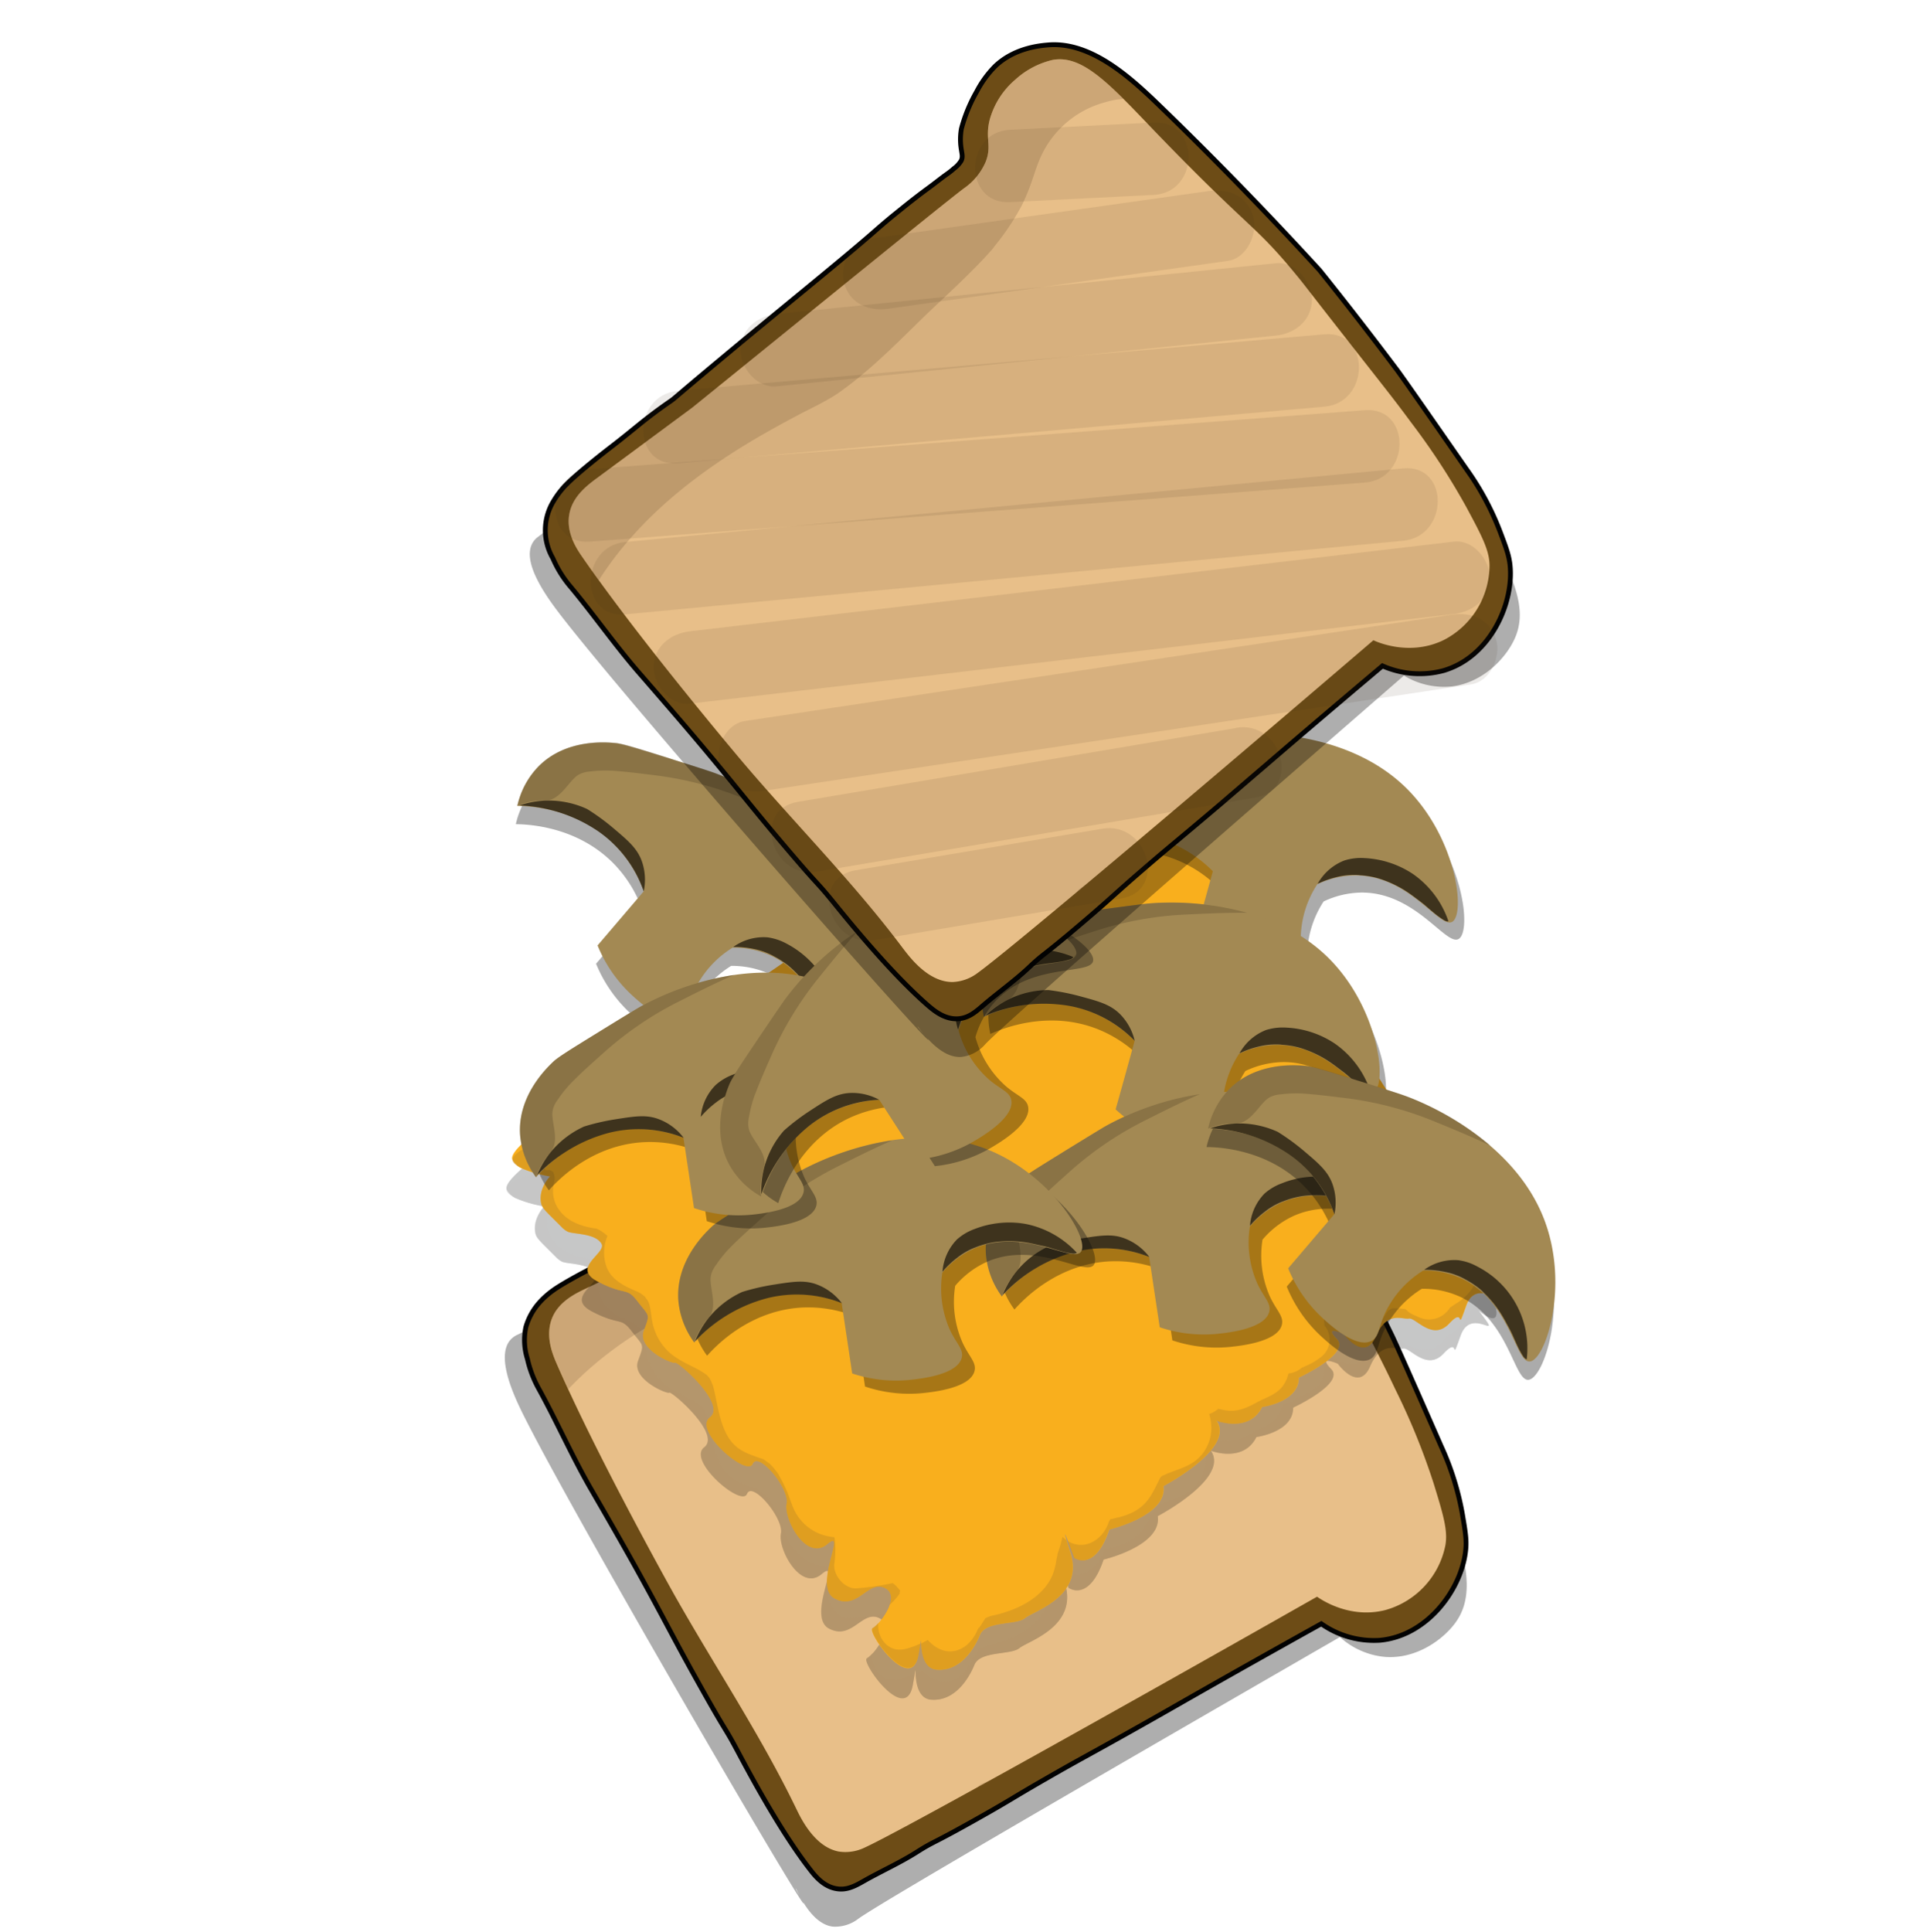 <svg id="Layer_1" data-name="Layer 1" xmlns="http://www.w3.org/2000/svg" width="400.04" height="400.43" viewBox="0 0 400.04 400.43"><defs><style>.cls-1{fill:#020202;opacity:0.32;}.cls-2{fill:#6d4c16;stroke:#020202;stroke-miterlimit:10;}.cls-3{fill:#e8bf89;}.cls-4{fill:#967753;}.cls-11,.cls-4{opacity:0.34;}.cls-5{opacity:0.23;}.cls-6,.cls-7{fill:#060707;}.cls-10,.cls-7{opacity:0.51;}.cls-8{fill:#f9af1d;}.cls-9{fill:none;}.cls-10{fill:#c68d25;}.cls-11{fill:#090a0a;}.cls-12{fill:#a38953;}.cls-13{fill:#3e331d;}.cls-14{fill:#635131;opacity:0.38;}.cls-15{opacity:0.1;}.cls-16{fill:#3d2b15;}</style></defs><path class="cls-1" d="M107.22,276.61c5.76-2.74,45.59-24.8,102.46-56.53a14.9,14.9,0,0,1,.64-10.24c3-6.42,10.67-8.77,15.89-8.48,7.85.44,13.11,7,17.78,13.07,19.31,25.12,28.16,40.65,28.16,40.65,11.22,19.72,17.62,31.89,24.14,47.39,8,19.07,9.72,27.69,5.46,33.69-2.44,3.43-8,7.66-14.6,7.2a16.06,16.06,0,0,1-9.42-4.12c-56.15,32.38-95.6,55.32-99.8,58.36a7.81,7.81,0,0,1-5.37,1.64c-4.76-.63-7.48-8-7.61-7.91s1.74,3,1.63,3.12c-.6.44-47.9-80.74-58.13-101.32-2-4-5.72-12.05-2.63-15.5A4.24,4.24,0,0,1,107.22,276.61Z"/><path class="cls-2" d="M109.31,281.57A13,13,0,0,1,109,275a13.15,13.15,0,0,1,2.74-5,17.34,17.34,0,0,1,2.91-2.61l.25-.18c3.08-2.12,10.28-5.71,10.28-5.71,6.24-3.1,7.92-4.36,14.31-7.17h0c1.22-.53-.25.09,17.78-9.73,14.58-7.94,24.34-13.14,30.65-16.8.67-.39,2.12-1.24,4.15-2.33,1.44-.79,4.55-2.47,8.23-4.18,1.53-.71,3-1.51,4.55-2.2a15.39,15.39,0,0,0,1.53-.79,6.09,6.09,0,0,0,1.79-1.31c.61-.79.38-1.54.52-3.07a12.57,12.57,0,0,1,.79-3.42,32,32,0,0,1,4.61-7,22,22,0,0,1,4.74-4.4c4.67-3,9.91-2.41,11.64-2.23,9.06,1,15.77,10.36,20.49,17.13,7.56,10.83,16.35,24,25.8,39.47,4.77,9.13,8.68,17,11.67,23.11.82,1.67,4,8.82,10.29,23.13a57.6,57.6,0,0,1,4.41,14.13c.57,3.39.86,5.08.7,7.07-.66,8.13-7.82,18.1-17.83,19a19,19,0,0,1-12.13-3.42c-12.36,6.87-21.73,12.18-28.12,15.82-3.41,1.95-5.7,3.26-9.84,5.59-10.76,6.06-11.92,6.55-19,10.63-7.33,4.2-7,4.22-13.91,8.11-10.38,5.86-9,4.65-13,7.18-3.46,2.19-7.21,3.87-10.78,5.88-1.76,1-3.47,2-5.6,1.72-2.78-.34-4.62-2.61-5.51-3.75-6.61-8.43-13.42-21.44-15.39-25.11-2.68-5-1.88-3-7.38-12.82-4.66-8.29-6.4-11.79-10.38-19.12-3.32-6.11-6.32-11.45-12.46-22.05-3.93-6.8-7.08-14-10.89-20.9A23.36,23.36,0,0,1,109.31,281.57Z"/><path class="cls-3" d="M114.38,273.28c1.37-3.57,4.92-5.25,7.36-6.4,6.9-3.26,13.93-6.63,21.85-10.38,33.71-17.91,58.16-31,63.95-33.83a12.8,12.8,0,0,0,5.52-4.54c2-3.08.75-4.76,2.54-8.5a16.76,16.76,0,0,1,6.74-7,17.35,17.35,0,0,1,8.37-2.54c6.41,0,10.75,7.38,18.15,18.8,15.82,24.39,16.33,22.27,23.24,35.18,1.42,2.64.63,1.3,10.6,20.78,3.07,6,4.48,8.74,6.54,13.1a141.63,141.63,0,0,1,7.91,19.42c2,6.5,3,9.81,2.43,12.91a17.44,17.44,0,0,1-12.37,13.35c-7.37,1.91-13.31-2.11-14.22-2.75-50.46,28.61-87.54,49.17-93.79,52a9.13,9.13,0,0,1-5.33.81c-5-.92-7.87-6.89-8.78-8.78-7.44-15.4-17-29.67-25.41-44.59,0,0-16-28.55-24.49-48.18C114.54,280.57,113,276.87,114.38,273.28Z"/><path class="cls-4" d="M118.35,287.29c9-9.26,20.24-15.51,32.18-20.22,4.86-1.91,9.82-3.53,14.82-5,2.51-.75,5.05-1.38,7.49-2.31.08,0,1.58-.67.58-.21s.11,0,.34-.15l1.65-.75c1.25-.6,2.5-1.24,3.72-1.9,4.81-2.62,9.36-5.66,13.93-8.66,4.42-2.9,9-5.62,13.33-8.6,1.08-.73,2.15-1.48,3.19-2.25l.77-.58c.88-.64.12,0-.17.15a12.57,12.57,0,0,0,1.39-1.14,52.32,52.32,0,0,0,5.18-4.92q.74-.81,1.44-1.65l.63-.76.31-.42c.19-.28.39-.55.59-.83.39-.57.78-1.15,1.15-1.74,1.18-1.86,2.16-3.85,3.4-5.68a20.48,20.48,0,0,1,15.4-8.9,17.11,17.11,0,0,1,3.92,0c-4.54-6.69-8.15-10.7-12.88-10.74a17.35,17.35,0,0,0-8.37,2.54,16.76,16.76,0,0,0-6.74,7c-1.79,3.74-.58,5.42-2.54,8.5a12.8,12.8,0,0,1-5.52,4.54c-5.79,2.87-30.24,15.92-63.95,33.83-7.92,3.75-15,7.12-21.85,10.38-2.44,1.15-6,2.83-7.36,6.4s.16,7.29.81,8.79c.82,1.88,1.7,3.84,2.63,5.85A8,8,0,0,1,118.35,287.29Z"/><path class="cls-4" d="M203.23,369.78l-.8.64,3-1.64Z"/><g class="cls-5"><path class="cls-6" d="M105.06,246.57a4.35,4.35,0,0,0,1.71,1.68,24.62,24.62,0,0,0,6.07,1.76s-2.46,2.46-1.85,5.51c.22,1.15,1.12,1.8,4.35,5.07a4.94,4.94,0,0,0,.54.47,5.22,5.22,0,0,0,.57.36c1,.56,5.31.31,6.83,2.2a1.46,1.46,0,0,1,.31.51c.56,2.05-6.29,4.83-.84,7.66,5.91,3.08,5.82.95,8.26,4.15s2.61,2.39,1.26,6.12,6,6.89,6.47,6.53,10.84,8.59,7.25,11.34,7.73,12.43,8.84,9.65,7.71,5.07,7.06,8.23,4.06,12.06,8.42,8.39-3.17,8.84,1.57,11.3,6.83-3.89,10.36-2.2-1.21,7.69-2.55,8.37,8,13.82,9.5,5.55-1.11,2.58,3.76,3,7.8-4.27,9-7.21,7.57-2,9.33-3.47,12.32-4.46,9.42-13.56.81,1.06.81,1.06,4.22,3.08,7.25-5.86c0,0,12.1-2.84,11.22-9,0,0,15-7.86,11-13.56,0,0,6.75,2.62,9.45-2.83,0,0,7.66-1,7.61-6.09,0,0,10.81-5,7.88-8s1.39-1.11,1.39-1.11,4.33,6,6.67.59,5.47-3.49,6.91-3.73,4.87,4.78,8.38,1,1.22,2.64,3.51-3.73,9.39,2.27,3.61-5.28-1.32-1.1-1.32-1.1,8.1,7.84,3.91-2.6c-2.31-5.76-.62-6.93-.88-8.85-.61-4.4-7-8.57-7.72-9-14.32-8.45-45-85.32-78.08-87.23-8.72-.51-9.07,4.69-37.56,26.19C147.28,217.07,102.77,242.17,105.06,246.57Z"/><line class="cls-6" x1="250.66" y1="240.05" x2="250.66" y2="240.05"/><path class="cls-7" d="M184.13,337.94c-.14.12.65-.77.76-.91q.33-.45.63-.93h0c-.36.54-.24,0-.1-.19a2.92,2.92,0,0,0-.21-.32l-.63-.73c-.19-.14-.58-.46-.72-.58a51.68,51.68,0,0,1-7.64,1.09c-2.47.05-4.86-2.9-4.43-5.3a18.83,18.83,0,0,0,0-5.3,12.5,12.5,0,0,1-2.79-.6,10,10,0,0,1-5.82-5.66c-.53-1.31-.94-2.66-1.54-3.94-.28-.61-.58-1.2-.89-1.79-.1-.2-.75-1.35-.46-.9a16.84,16.84,0,0,0-1.82-2.25c0,.05-.43-.33-.41-.31l-.63-.46-.44-.29-.24-.07c-2.3-.8-4.57-1.45-6.21-3.41s-2.35-4.62-2.9-7.06c-.23-1.07-.43-2.15-.67-3.22-.1-.43-.2-.87-.32-1.3,0,0-.28-.72-.33-.85s-.24-.52-.38-.77l-.06-.09-.43-.53a9.64,9.64,0,0,0-1-.71l-.76-.47-.39-.2-.58-.29-1.16-.59a23,23,0,0,1-3.11-1.82,11.31,11.31,0,0,1-4.21-6.19c-.55-2-.4-4-1.2-5.36a4.08,4.08,0,0,1-.54-.72,9.73,9.73,0,0,0-1.35-1c.7.47,0,0-.35-.14l-1.08-.46c-2.09-.95-4.11-2.17-5.08-4.37a8.8,8.8,0,0,1,.1-6.63l0,0,0,0h0l-.08-.08a10.47,10.47,0,0,0-1.31-1l-.51-.28-.4-.13c.74,0-.28-.07-.59-.13a14.58,14.58,0,0,1-4.15-1.27c-2.62-1.4-4.42-3.77-4.23-6.87,0-.71.27-1.4.33-2.11,0-.1,0-.2,0-.31s0-.08-.06-.22,0-.23-.07-.35a1.51,1.51,0,0,1-.08-.21.82.82,0,0,1-.05-.14,4.7,4.7,0,0,0-.35-.43c.39.45.15.22-.12,0-.07,0-.25-.1-.44-.17-.49.11-.78.09-.88-.06q-.51-.78,6.4-6.38a42,42,0,0,1-4.33.83c-1.46.2-2.17.22-3.79.53-2.2.41-3,.78-3.75,1.35-.55.44-1.29,1-1.28,1.66s1,2,7.78,3.44c0,0-2.46,2.46-1.85,5.51.22,1.15,1.12,1.8,4.35,5.07a4.94,4.94,0,0,0,.54.47,5.22,5.22,0,0,0,.57.36c1,.56,5.31.31,6.83,2.2a1.46,1.46,0,0,1,.31.51c.56,2.05-6.29,4.83-.84,7.66,5.91,3.08,5.82.95,8.26,4.15s2.61,2.39,1.26,6.12,6,6.89,6.47,6.53,10.84,8.59,7.25,11.34,7.73,12.43,8.84,9.65,7.71,5.07,7.06,8.23,4.06,12.06,8.42,8.39-3.17,8.84,1.57,11.3,6.83-3.89,10.36-2.2c1.4.67,1.49,2,1,3.47C183.55,338.5,183.84,338.22,184.13,337.94Z"/><path class="cls-7" d="M189.63,346.8a16.07,16.07,0,0,1-3.21,1.14c-3.52.83-5.82-2.38-5.55-5.38a5.22,5.22,0,0,1-1.15,1c-1.34.69,8,13.81,9.5,5.55C189.42,348,189.55,347.29,189.63,346.8Z"/><path class="cls-7" d="M220.66,328c-.37-1.17-.63-2-.81-2.62l-.25-.18a6.3,6.3,0,0,1-.55-.48,25.29,25.29,0,0,1-.87,3.09s-.09.28-.16.48-.17.9-.19,1a14.72,14.72,0,0,1-.79,3.22c-2,4.84-7.26,7.29-12,8.42a7.27,7.27,0,0,0-1.88.6l-.06,0c-.23.37-.48.74-.71,1.11a13.1,13.1,0,0,1-.92,1.29c.4-.48.32-.63,0,0a8.82,8.82,0,0,1-2.25,3.2c-2.95,2.34-6,1.26-8.08-1.05l-.22.12c-.36.21-.72.41-1.08.58.06,1.55.4,5.17,3.17,5.41,4.87.42,7.8-4.27,9-7.21s7.57-2,9.33-3.47S223.56,337.08,220.66,328Z"/><path class="cls-7" d="M306.44,271.59c2.11,1.69,5.51,3.7,2.48-3.85-.19-.48-.36-.93-.5-1.35-.87,1.5-2,2.82-3,4.27-.33.59-.4.7-.2.33l-.62,1.15a11.68,11.68,0,0,1-.82,1.36,10.77,10.77,0,0,1-2.84,2.67l-1,.64-.56.37a5.05,5.05,0,0,1-6,2.18,7.56,7.56,0,0,1-1.13-.49,4.77,4.77,0,0,1-2.05-1.36l-.39-.06-.49-.05-1.23-.07h-.73a4.5,4.5,0,0,1-.64.38l-.13.06-.14.19c-.35.52-.68,1.05-1.07,1.54a7.47,7.47,0,0,1-4.56,3,6.66,6.66,0,0,1-5.08-1.59l-.76-.6-.39-.21-.89-.4-.43-.17a5.12,5.12,0,0,1,0,.56c.05.27.08.55.11.83a4.56,4.56,0,0,1-.78,6.55,13.56,13.56,0,0,1-2.66,1.61l-1.14.53c-.11,0-.15.06-.16.05l-.22.18a5,5,0,0,1-2.53,1,6.81,6.81,0,0,1-1.11,2.52c-1.4,1.94-3.62,2.45-5.59,3.55a9.83,9.83,0,0,1-6.24,1.58s-.88-.15-1.61-.32a5.69,5.69,0,0,1-1.87,1.07,11.12,11.12,0,0,1,.34,1.6,8.63,8.63,0,0,1-2.54,7.52c-1.88,1.81-4.38,2.34-6.7,3.33l-.88.39c-.32.19-.34.36-.72,1,.43-.75-.19.43-.26.59-.31.64-.64,1.26-1,1.89-1.61,3-4,4.38-7.26,5.15-.19,0-2,.56-1,.19a4.3,4.3,0,0,1-.53.14l.12,0-.12.11a3.62,3.62,0,0,1-.22.33l-.24.66c-1.38,3.39-5,5.43-8.31,3.43.56,1.44,1.3,3.48,1.3,3.48s4.22,3.08,7.25-5.86c0,0,12.1-2.84,11.22-9,0,0,15-7.86,11-13.56,0,0,6.75,2.62,9.45-2.83,0,0,7.66-1,7.61-6.09,0,0,10.81-5,7.88-8s1.39-1.11,1.39-1.11,4.33,6,6.67.59,5.47-3.49,6.91-3.73,4.87,4.78,8.38,1,1.22,2.64,3.51-3.73S312,278.88,306.44,271.59Z"/></g><path class="cls-8" d="M106.23,240.35a4.35,4.35,0,0,0,1.71,1.68,25.07,25.07,0,0,0,6.07,1.76s-2.46,2.46-1.85,5.51c.22,1.15,1.12,1.8,4.35,5.07a4.94,4.94,0,0,0,.54.47,5.22,5.22,0,0,0,.57.36c1,.56,5.31.31,6.83,2.2a1.37,1.37,0,0,1,.31.51c.56,2-6.29,4.83-.84,7.66,5.91,3.08,5.81.95,8.26,4.14s2.61,2.4,1.26,6.13,6,6.89,6.47,6.53,10.84,8.59,7.25,11.34,7.73,12.43,8.84,9.65,7.71,5.07,7.06,8.23,4.06,12.06,8.42,8.39-3.17,8.84,1.57,11.3,6.83-3.89,10.36-2.2-1.21,7.69-2.55,8.37,8,13.81,9.5,5.55-1.11,2.58,3.76,3,7.8-4.27,9-7.21,7.57-2,9.33-3.47,12.32-4.46,9.42-13.56.81,1.06.81,1.06,4.22,3.08,7.25-5.86c0,0,12.1-2.84,11.22-9,0,0,15-7.86,11-13.56,0,0,6.75,2.62,9.45-2.83,0,0,7.66-1,7.61-6.09,0,0,10.81-5,7.88-8s1.39-1.11,1.39-1.11,4.33,6,6.67.59,5.47-3.49,6.91-3.73,4.87,4.78,8.38,1,1.22,2.64,3.51-3.73,9.39,2.27,3.61-5.28-1.32-1.1-1.32-1.1,8.1,7.84,3.91-2.6c-2.31-5.76-.62-6.93-.89-8.85-.6-4.4-7-8.57-7.71-9-14.32-8.45-45-85.32-78.08-87.23-8.72-.51-9.07,4.69-37.56,26.19C148.45,210.85,103.94,236,106.23,240.35Z"/><line class="cls-9" x1="251.83" y1="233.83" x2="251.83" y2="233.83"/><path class="cls-10" d="M185.3,331.72c-.14.12.65-.77.75-.91.23-.3.44-.61.64-.93h0c-.36.54-.24,0-.1-.2-.06-.09-.13-.21-.21-.31l-.64-.73-.71-.58a51.68,51.68,0,0,1-7.64,1.09c-2.47.05-4.86-2.9-4.43-5.3a18.83,18.83,0,0,0,0-5.3,12.5,12.5,0,0,1-2.79-.6,10,10,0,0,1-5.82-5.66c-.53-1.31-.94-2.66-1.54-3.94-.28-.61-.58-1.2-.89-1.79-.1-.2-.75-1.35-.46-.9a16.84,16.84,0,0,0-1.82-2.25s-.43-.33-.41-.31c-.22-.15-.42-.31-.63-.46l-.44-.29-.24-.07c-2.3-.8-4.57-1.45-6.21-3.41s-2.35-4.62-2.9-7.06c-.23-1.07-.43-2.15-.67-3.22-.1-.44-.2-.87-.32-1.3,0,0-.28-.72-.33-.85s-.24-.52-.38-.77l-.06-.09c-.14-.18-.28-.36-.43-.53a9.64,9.64,0,0,0-1-.71l-.76-.47-.39-.2-.58-.3-1.16-.58a22.39,22.39,0,0,1-3.11-1.82,11.31,11.31,0,0,1-4.21-6.19c-.55-2-.4-4-1.21-5.36a4.33,4.33,0,0,1-.53-.73,10.58,10.58,0,0,0-1.35-.95c.7.47,0,0-.35-.14s-.72-.3-1.08-.47c-2.1-.94-4.11-2.16-5.08-4.36a8.82,8.82,0,0,1,.1-6.64l0,0,0,0h0l-.08-.08a9.88,9.88,0,0,0-1.32-1l-.5-.29c-.12,0-.39-.13-.4-.12.74,0-.28-.07-.59-.13a14.58,14.58,0,0,1-4.15-1.27c-2.63-1.4-4.42-3.77-4.23-6.87,0-.71.27-1.4.33-2.11,0-.1,0-.2,0-.31a1.19,1.19,0,0,1-.06-.22c0-.11,0-.23-.07-.35a1.51,1.51,0,0,1-.08-.21,1.3,1.3,0,0,1,0-.14c-.1-.15-.24-.29-.35-.43.39.45.15.22-.12,0-.07,0-.25-.1-.44-.17-.49.11-.78.09-.88-.06q-.51-.78,6.4-6.38a42,42,0,0,1-4.33.83c-1.46.2-2.17.22-3.79.53-2.2.41-3,.78-3.75,1.35-.55.44-1.29,1-1.28,1.66s1,2,7.78,3.44c0,0-2.46,2.46-1.85,5.51.22,1.15,1.12,1.8,4.35,5.07a4.94,4.94,0,0,0,.54.47,5.22,5.22,0,0,0,.57.36c1,.56,5.31.31,6.83,2.2a1.37,1.37,0,0,1,.31.51c.56,2-6.29,4.83-.84,7.66,5.91,3.08,5.81.95,8.26,4.14s2.61,2.4,1.26,6.13,6,6.89,6.47,6.53,10.84,8.59,7.25,11.34,7.73,12.43,8.84,9.65,7.71,5.07,7.06,8.23,4.06,12.06,8.42,8.39-3.17,8.84,1.57,11.3,6.83-3.89,10.36-2.2c1.4.67,1.49,2,1,3.47C184.72,332.28,185,332,185.3,331.72Z"/><path class="cls-10" d="M190.8,340.58a16.07,16.07,0,0,1-3.21,1.14c-3.52.83-5.82-2.38-5.55-5.38a5.22,5.22,0,0,1-1.15,1c-1.35.69,8,13.81,9.5,5.55C190.59,341.82,190.72,341.07,190.8,340.58Z"/><path class="cls-10" d="M221.83,321.76c-.37-1.17-.63-2-.81-2.62l-.25-.18a5.11,5.11,0,0,1-.55-.48,25.29,25.29,0,0,1-.87,3.09l-.16.48c0,.25-.17.9-.19,1a14.72,14.72,0,0,1-.79,3.22c-2,4.84-7.26,7.29-12,8.42a7.14,7.14,0,0,0-1.88.6l-.06,0c-.23.38-.48.75-.71,1.12a13.1,13.1,0,0,1-.92,1.29c.4-.48.32-.63,0,0a8.82,8.82,0,0,1-2.25,3.2c-3,2.34-6,1.26-8.08-1.05L192,340c-.36.21-.72.41-1.08.58.06,1.55.39,5.17,3.17,5.41,4.86.42,7.8-4.27,9-7.21s7.57-2,9.33-3.47S224.73,330.86,221.83,321.76Z"/><path class="cls-10" d="M307.61,265.37c2.11,1.69,5.51,3.7,2.48-3.85-.19-.48-.36-.93-.5-1.35-.87,1.5-2,2.82-3,4.27-.33.59-.4.7-.2.33l-.62,1.15a11.68,11.68,0,0,1-.82,1.36,10.77,10.77,0,0,1-2.84,2.67l-1,.64-.56.37a5.05,5.05,0,0,1-6,2.18,7.56,7.56,0,0,1-1.13-.49,4.71,4.71,0,0,1-2.05-1.36l-.39-.06-.49-.05-1.23-.07h-.73a5.14,5.14,0,0,1-.64.38l-.13.06-.14.19c-.35.52-.68,1-1.07,1.54a7.47,7.47,0,0,1-4.56,3,6.66,6.66,0,0,1-5.08-1.59l-.76-.6-.39-.21-.89-.4-.43-.17a5.25,5.25,0,0,1,0,.56c.05.27.08.55.11.83a4.56,4.56,0,0,1-.78,6.55,13.56,13.56,0,0,1-2.66,1.61l-1.15.52c-.1,0-.14.07-.15.06l-.22.18a5,5,0,0,1-2.53,1,6.88,6.88,0,0,1-1.11,2.52c-1.4,1.94-3.62,2.45-5.59,3.55s-4,1.94-6.24,1.58c0,0-.88-.15-1.61-.32a5.69,5.69,0,0,1-1.87,1.07,10.84,10.84,0,0,1,.34,1.6,8.63,8.63,0,0,1-2.54,7.52c-1.88,1.8-4.38,2.34-6.7,3.32l-.88.4c-.32.19-.34.36-.72,1,.43-.75-.19.43-.26.59-.31.64-.64,1.26-1,1.89-1.61,3-4,4.38-7.26,5.15-.19,0-2,.56-1,.19a4.85,4.85,0,0,1-.53.14l.12,0-.12.11a3.62,3.62,0,0,1-.22.33l-.24.66c-1.38,3.39-5,5.43-8.31,3.43.56,1.44,1.3,3.48,1.3,3.48s4.22,3.08,7.25-5.86c0,0,12.1-2.84,11.22-9,0,0,15-7.86,11-13.56,0,0,6.75,2.62,9.45-2.83,0,0,7.66-1,7.61-6.09,0,0,10.81-5,7.88-8s1.39-1.11,1.39-1.11,4.33,6,6.67.59,5.47-3.49,6.91-3.73,4.87,4.78,8.38,1,1.22,2.64,3.51-3.73S313.19,272.66,307.61,265.37Z"/><path class="cls-11" d="M165.44,179.64l8.65-11.95a26.21,26.21,0,0,0-6.21-8.61c-8.29-7.56-18.85-7.1-21.33-6.93a17,17,0,0,1,3.81-8.61c5.25-6.1,13.5-6,15.41-6,1.39,0,4.65.74,11.12,2.2.61.14,7.65,1.73,9.51,2.2,4.73,1.22,23.59,7.48,31.15,23.34,6.35,13.33,2.6,29-.6,29.54-3,.51-5-12.15-15.53-16a18.67,18.67,0,0,0-8-1,21.09,21.09,0,0,0-7.21,9.62c-1,3-.77,4.88-2.3,5.81-3.09,1.87-9.05-2.82-10.73-4.14A29,29,0,0,1,165.44,179.64Z"/><path class="cls-12" d="M165.44,175.85q4.32-6,8.65-11.95a26.33,26.33,0,0,0-6.21-8.62c-8.29-7.55-18.85-7.09-21.33-6.92a16.91,16.91,0,0,1,3.81-8.61c5.25-6.11,13.5-6,15.41-6,1.39,0,4.65.75,11.12,2.21.61.13,7.65,1.72,9.51,2.2,4.73,1.21,23.59,7.47,31.15,23.33,6.35,13.34,2.6,29-.6,29.54-3,.52-5-12.14-15.53-16a18.65,18.65,0,0,0-8-1,21,21,0,0,0-7.21,9.61c-1,3-.77,4.89-2.3,5.81-3.09,1.88-9.05-2.82-10.73-4.14A29,29,0,0,1,165.44,175.85Z"/><path class="cls-13" d="M147,148.22a18.85,18.85,0,0,1,14-.4,47,47,0,0,1,5.71,3.5c3.36,2.39,5.24,3.77,6.42,6.27a11.53,11.53,0,0,1,1,6.31,25.2,25.2,0,0,0-10.42-11.65,31.38,31.38,0,0,0-16.67-4Z"/><path class="cls-13" d="M193.56,173.89a18.83,18.83,0,0,1,4.38.09,14.07,14.07,0,0,1,3.49.86c.36.15.65.28,1,.45a18.33,18.33,0,0,1,2.73,1.51,14,14,0,0,1,1.12.84,22,22,0,0,1,3.53,3.57c.64.8,1,1.42,1.76,2.51s1.09,1.69,1.5,2.45c0,0,1.08,2,1.55,2.75l.25.37c.15.22.32.46.54.74s.36.43.49.5a1.11,1.11,0,0,0,.34.14,19,19,0,0,0-11.73-18.33,11.36,11.36,0,0,0-4.12-1A10.72,10.72,0,0,0,193.56,173.89Z"/><path class="cls-14" d="M153.41,146.48c2.37-1.07,3.64-4.47,5.27-5.58a5.8,5.8,0,0,1,.58-.34,6.4,6.4,0,0,1,1.82-.54,25.11,25.11,0,0,1,5.19-.52c2.81,0,5.65.12,8.46.25a71.19,71.19,0,0,1,18.53,3.34c4,1.27,8,2.56,11.94,4.06a59.3,59.3,0,0,0-18.8-9c-1.86-.48-8.9-2.07-9.51-2.2-6.47-1.46-9.73-2.19-11.12-2.21-1.91,0-10.16-.11-15.41,6a16.91,16.91,0,0,0-3.81,8.61,14,14,0,0,1,2.12-.89,14.43,14.43,0,0,1,3-.62A4.25,4.25,0,0,0,153.41,146.48Z"/><path class="cls-14" d="M216.81,190.94c-.27-.05-.53-.1-.8-.17a1.21,1.21,0,0,0,.94.26h0Z"/><path class="cls-11" d="M248.77,198.32q2-7.11,3.94-14.21a26.28,26.28,0,0,0-8.82-5.91c-10.4-4.2-20.14-.09-22.41.93a17,17,0,0,1,.58-9.4c2.79-7.55,10.56-10.34,12.36-11,1.3-.47,4.62-.92,11.19-1.81.62-.08,7.77-1,9.69-1.24,4.85-.51,24.71-1.21,37.31,11,10.6,10.29,12.54,26.27,9.73,27.9-2.62,1.52-8.89-9.66-20.13-9.62a18.78,18.78,0,0,0-7.86,1.85,21,21,0,0,0-3.42,11.53c.08,3.18,1,4.84-.13,6.24-2.25,2.84-9.47.51-11.5-.14A28.82,28.82,0,0,1,248.77,198.32Z"/><path class="cls-12" d="M247.44,194.76q2-7.09,3.95-14.21a26.43,26.43,0,0,0-8.82-5.91c-10.4-4.2-20.14-.09-22.41.94a17,17,0,0,1,.58-9.41c2.79-7.54,10.56-10.33,12.36-11,1.3-.47,4.62-.92,11.19-1.8.62-.09,7.77-1,9.69-1.25,4.85-.51,24.7-1.21,37.31,11,10.6,10.29,12.54,26.27,9.72,27.91-2.61,1.51-8.88-9.66-20.12-9.62a18.63,18.63,0,0,0-7.86,1.85,20.92,20.92,0,0,0-3.42,11.52c.08,3.18,1,4.85-.13,6.25-2.25,2.83-9.47.5-11.5-.15A28.92,28.92,0,0,1,247.44,194.76Z"/><path class="cls-13" d="M205,163.93a18.82,18.82,0,0,1,13-5.25,46.75,46.75,0,0,1,6.57,1.28c4,1.08,6.23,1.72,8.2,3.65a11.53,11.53,0,0,1,3.09,5.58A25.28,25.28,0,0,0,222,161.9a31.33,31.33,0,0,0-17,2Z"/><path class="cls-13" d="M273.12,183.14a20.2,20.2,0,0,1,4.14-1.44,14.09,14.09,0,0,1,3.57-.4c.39,0,.71,0,1.11.07a18.87,18.87,0,0,1,3.08.46c.57.14,1,.28,1.35.4a23.38,23.38,0,0,1,4.55,2.11,30.43,30.43,0,0,1,2.52,1.75c1.07.8,1.61,1.2,2.25,1.77,0,0,1.73,1.53,2.42,2l.36.26c.21.15.46.32.76.51a2,2,0,0,0,.64.3,1.51,1.51,0,0,0,.36,0,19.57,19.57,0,0,0-7.37-9.82,19.82,19.82,0,0,0-10-3.29,11.3,11.3,0,0,0-4.22.5A10.77,10.77,0,0,0,273.12,183.14Z"/><path class="cls-14" d="M210.39,160.07c1.86-1.83,1.86-5.47,3-7.07a6.24,6.24,0,0,1,.42-.52,6.31,6.31,0,0,1,1.52-1.14A25.49,25.49,0,0,1,220,149c2.63-1,5.34-1.85,8-2.71A71,71,0,0,1,246.58,143c4.16-.2,8.4-.4,12.6-.36a59.24,59.24,0,0,0-20.75-1.88c-1.92.2-9.07,1.16-9.69,1.24-6.57.89-9.88,1.34-11.19,1.81-1.8.64-9.56,3.43-12.36,11a17,17,0,0,0-.58,9.4,14.75,14.75,0,0,1,1.69-1.57,14.37,14.37,0,0,1,2.58-1.62A4.31,4.31,0,0,0,210.39,160.07Z"/><path class="cls-11" d="M232.56,233.45q2-7.11,3.94-14.21a26.28,26.28,0,0,0-8.82-5.91c-10.4-4.2-20.14-.09-22.41.93a17,17,0,0,1,.58-9.4c2.8-7.55,10.56-10.34,12.37-11,1.3-.47,4.61-.92,11.18-1.81.62-.08,7.77-1,9.69-1.24,4.85-.51,24.71-1.21,37.32,11,10.6,10.29,12.53,26.27,9.72,27.9-2.62,1.52-8.88-9.66-20.13-9.62a18.78,18.78,0,0,0-7.86,1.85,20.92,20.92,0,0,0-3.41,11.53c.07,3.18,1,4.84-.14,6.24-2.25,2.84-9.47.51-11.5-.14A28.82,28.82,0,0,1,232.56,233.45Z"/><path class="cls-12" d="M231.24,229.89q2-7.09,3.94-14.21a26.43,26.43,0,0,0-8.82-5.91c-10.4-4.2-20.14-.09-22.41.93a17,17,0,0,1,.58-9.4c2.8-7.54,10.56-10.33,12.36-11,1.31-.47,4.62-.92,11.19-1.8.62-.09,7.77-1.05,9.69-1.25,4.85-.51,24.71-1.21,37.32,11,10.6,10.29,12.53,26.27,9.72,27.9-2.62,1.52-8.88-9.65-20.13-9.61a18.63,18.63,0,0,0-7.86,1.85A20.9,20.9,0,0,0,253.41,230c.07,3.18,1,4.84-.14,6.25-2.25,2.83-9.47.5-11.5-.15A28.82,28.82,0,0,1,231.24,229.89Z"/><path class="cls-13" d="M204.33,210.42a18.82,18.82,0,0,1,13-5.25,45.87,45.87,0,0,1,6.57,1.29c4,1.08,6.22,1.71,8.2,3.64a11.58,11.58,0,0,1,3.09,5.58,25.45,25.45,0,0,0-5.71-4.4,25.19,25.19,0,0,0-8.11-2.88,31.22,31.22,0,0,0-17,2Z"/><path class="cls-13" d="M256.92,218.27a19.36,19.36,0,0,1,4.13-1.44,14.09,14.09,0,0,1,3.57-.4c.4,0,.71,0,1.11.07a17.83,17.83,0,0,1,3.08.46c.58.14,1,.28,1.35.4a23.08,23.08,0,0,1,4.55,2.11,30.43,30.43,0,0,1,2.52,1.75c1.07.8,1.61,1.2,2.26,1.77,0,0,1.72,1.53,2.41,2l.36.26c.21.15.46.32.77.51a1.85,1.85,0,0,0,.63.3,1.51,1.51,0,0,0,.36,0,19.57,19.57,0,0,0-7.37-9.82,19.78,19.78,0,0,0-10-3.29,11.71,11.71,0,0,0-4.22.49A10.71,10.71,0,0,0,256.92,218.27Z"/><path class="cls-14" d="M209.73,206.56c1.86-1.83,1.86-5.47,3-7.07a6.24,6.24,0,0,1,.42-.52,6.31,6.31,0,0,1,1.52-1.14,25.49,25.49,0,0,1,4.69-2.3c2.63-1,5.34-1.85,8-2.71a71,71,0,0,1,18.55-3.31c4.16-.2,8.4-.4,12.6-.35a59.32,59.32,0,0,0-20.75-1.89c-1.92.2-9.07,1.16-9.69,1.25-6.57.88-9.88,1.33-11.19,1.8-1.8.65-9.56,3.44-12.36,11a17,17,0,0,0-.58,9.4,14.75,14.75,0,0,1,1.69-1.57,14.37,14.37,0,0,1,2.58-1.62A4.31,4.31,0,0,0,209.73,206.56Z"/><path class="cls-14" d="M284.65,226.16q-.4.08-.81.12a1.19,1.19,0,0,0,1-.08h0Z"/><path class="cls-11" d="M123.55,199.71l9.58-11.22a26.36,26.36,0,0,0-5.5-9.08c-7.66-8.2-18.22-8.59-20.71-8.62a17.1,17.1,0,0,1,4.49-8.28c5.73-5.66,14-4.91,15.85-4.73,1.38.12,4.57,1.11,10.9,3.09.6.18,7.49,2.33,9.31,3,4.62,1.59,22.91,9.34,29.17,25.75,5.26,13.81.27,29.11-3,29.4-3,.27-4-12.5-14.19-17.22a18.79,18.79,0,0,0-7.9-1.64,21,21,0,0,0-8,9c-1.28,2.91-1.16,4.8-2.76,5.6-3.23,1.62-8.8-3.53-10.36-5A29,29,0,0,1,123.55,199.71Z"/><path class="cls-12" d="M123.86,195.92l9.57-11.21a26.2,26.2,0,0,0-5.5-9.08c-7.65-8.2-18.22-8.59-20.7-8.62a16.89,16.89,0,0,1,4.49-8.28c5.72-5.66,13.94-4.91,15.85-4.73,1.37.12,4.57,1.11,10.9,3.08.59.19,7.49,2.34,9.3,3,4.62,1.59,22.91,9.34,29.17,25.76,5.27,13.8.27,29.11-3,29.4-3,.27-4-12.5-14.18-17.22a18.83,18.83,0,0,0-7.91-1.64,21,21,0,0,0-8,9c-1.27,2.91-1.16,4.8-2.76,5.6-3.23,1.62-8.79-3.54-10.36-5A28.8,28.8,0,0,1,123.86,195.92Z"/><path class="cls-13" d="M107.69,166.91a18.87,18.87,0,0,1,5.34-1,19.13,19.13,0,0,1,8.65,1.73,46,46,0,0,1,5.41,3.94c3.15,2.66,4.92,4.18,5.9,6.76a11.58,11.58,0,0,1,.44,6.37A25.11,25.11,0,0,0,124,172.27a31.31,31.31,0,0,0-9.08-4.22A31.66,31.66,0,0,0,107.69,166.91Z"/><path class="cls-13" d="M152,196.23a19.38,19.38,0,0,1,4.36.44,14.09,14.09,0,0,1,3.41,1.15c.35.17.63.33,1,.53a18.32,18.32,0,0,1,2.6,1.71c.46.38.78.68,1.05.93a22.6,22.6,0,0,1,3.23,3.84c.57.85.92,1.51,1.55,2.65s1,1.77,1.3,2.56c0,0,.92,2.11,1.33,2.87.09.18.21.39.21.39l.48.78a1.87,1.87,0,0,0,.45.54,1.18,1.18,0,0,0,.32.16,19.56,19.56,0,0,0-2.53-12,19.77,19.77,0,0,0-7.68-7.21,11.55,11.55,0,0,0-4-1.33A10.77,10.77,0,0,0,152,196.23Z"/><path class="cls-14" d="M114.22,165.69c2.45-.87,4-4.17,5.7-5.14a4.73,4.73,0,0,1,.6-.29,6.15,6.15,0,0,1,1.86-.39,25.2,25.2,0,0,1,5.21-.11c2.8.22,5.63.58,8.42.93a71.4,71.4,0,0,1,18.21,4.82c3.85,1.59,7.78,3.19,11.57,5a59.6,59.6,0,0,0-18-10.48c-1.81-.62-8.71-2.77-9.3-3-6.33-2-9.53-3-10.9-3.08-1.91-.18-10.13-.93-15.85,4.73a16.89,16.89,0,0,0-4.49,8.28,13.77,13.77,0,0,1,2.19-.71,14.11,14.11,0,0,1,3-.39A4.2,4.2,0,0,0,114.22,165.69Z"/><path class="cls-11" d="M243,277.76l-2.19-14.59a26.34,26.34,0,0,0-10.46-1.8c-11.21.41-18.43,8.13-20.08,10a17,17,0,0,1-3.31-8.82c-.52-8,5.43-13.75,6.81-15.07,1-1,3.84-2.72,9.48-6.21.53-.33,6.67-4.13,8.34-5.09,4.23-2.44,22.07-11.17,38.57-5.14,13.88,5.08,22.16,18.88,20.25,21.52-1.77,2.45-12-5.2-22.3-.58a18.64,18.64,0,0,0-6.42,4.9,20.94,20.94,0,0,0,1.58,11.91c1.37,2.87,2.87,4,2.42,5.76-.89,3.5-8.43,4.32-10.55,4.55A28.8,28.8,0,0,1,243,277.76Z"/><path class="cls-12" d="M240.39,275.05q-1.11-7.29-2.2-14.59a26.34,26.34,0,0,0-10.46-1.8c-11.21.41-18.43,8.13-20.08,10a17.06,17.06,0,0,1-3.31-8.82c-.52-8,5.44-13.75,6.82-15.07,1-1,3.84-2.72,9.48-6.21.52-.33,6.67-4.12,8.33-5.09,4.23-2.44,22.07-11.17,38.58-5.14,13.87,5.08,22.15,18.88,20.25,21.52-1.77,2.45-12.05-5.2-22.3-.58a18.69,18.69,0,0,0-6.43,4.9,21,21,0,0,0,1.59,11.91c1.36,2.87,2.86,4,2.42,5.76-.9,3.5-8.44,4.32-10.56,4.55A28.77,28.77,0,0,1,240.39,275.05Z"/><path class="cls-13" d="M207.88,268.23a18.77,18.77,0,0,1,2.74-4.68,19.08,19.08,0,0,1,7-5.41,47.38,47.38,0,0,1,6.52-1.5c4.08-.64,6.39-1,9,0a11.65,11.65,0,0,1,5.09,3.84,25.58,25.58,0,0,0-7-1.69,25.24,25.24,0,0,0-8.58.67,31.29,31.29,0,0,0-14.73,8.79Z"/><path class="cls-13" d="M259.09,254a19.59,19.59,0,0,1,3.19-3,14,14,0,0,1,3.1-1.83c.36-.15.67-.26,1-.39a18.29,18.29,0,0,1,3-.83c.58-.11,1-.15,1.39-.19a22.36,22.36,0,0,1,5,.08c1,.13,1.74.29,3,.57s2,.43,2.78.69c0,0,2.2.69,3,.88l.44.09c.26.05.55.11.91.15a1.64,1.64,0,0,0,.7,0,1.16,1.16,0,0,0,.33-.14,19,19,0,0,0-21.2-4.88,11.22,11.22,0,0,0-3.65,2.16A10.73,10.73,0,0,0,259.09,254Z"/><path class="cls-14" d="M211.24,262.51c.94-2.43-.54-5.75-.15-7.68.07-.34.17-.65.17-.65a6.45,6.45,0,0,1,.93-1.66,25.57,25.57,0,0,1,3.34-4c2-2,4.12-3.86,6.21-5.74a71.46,71.46,0,0,1,15.59-10.59c3.72-1.87,7.51-3.78,11.36-5.45A59.34,59.34,0,0,0,229,233.46c-1.66,1-7.81,4.76-8.33,5.09-5.64,3.49-8.49,5.25-9.48,6.21-1.38,1.32-7.34,7-6.82,15.07a17.06,17.06,0,0,0,3.31,8.82,14.29,14.29,0,0,1,.9-2.13,14.75,14.75,0,0,1,1.69-2.53A4.42,4.42,0,0,0,211.24,262.51Z"/><path class="cls-11" d="M179.3,287.33l-2.19-14.59a26.38,26.38,0,0,0-10.46-1.8c-11.21.41-18.43,8.13-20.08,10a16.88,16.88,0,0,1-3.31-8.82c-.52-8,5.43-13.75,6.81-15.07,1-1,3.84-2.72,9.48-6.21.53-.33,6.67-4.13,8.34-5.09,4.22-2.44,22.07-11.17,38.57-5.14,13.88,5.08,22.16,18.88,20.25,21.52-1.77,2.45-12-5.2-22.3-.58a18.64,18.64,0,0,0-6.42,4.9,20.94,20.94,0,0,0,1.58,11.91c1.36,2.87,2.87,4,2.42,5.76-.89,3.5-8.43,4.32-10.55,4.55A28.8,28.8,0,0,1,179.3,287.33Z"/><path class="cls-12" d="M176.64,284.62,174.45,270a26.34,26.34,0,0,0-10.46-1.8c-11.21.41-18.43,8.13-20.08,10a17.06,17.06,0,0,1-3.31-8.82c-.52-8,5.44-13.75,6.82-15.07,1-1,3.83-2.72,9.48-6.21.52-.33,6.67-4.12,8.33-5.09,4.23-2.44,22.07-11.17,38.58-5.14,13.87,5.08,22.15,18.88,20.25,21.52-1.77,2.45-12.05-5.2-22.3-.58a18.69,18.69,0,0,0-6.43,4.9,21.11,21.11,0,0,0,1.58,11.91c1.37,2.87,2.87,4,2.43,5.76-.9,3.5-8.44,4.32-10.56,4.55A28.82,28.82,0,0,1,176.64,284.62Z"/><path class="cls-13" d="M144.14,277.8a18.77,18.77,0,0,1,2.74-4.68,19.08,19.08,0,0,1,7-5.41,47,47,0,0,1,6.52-1.5c4.08-.64,6.39-1,9,0a11.65,11.65,0,0,1,5.09,3.84,25.23,25.23,0,0,0-15.59-1,31.32,31.32,0,0,0-14.72,8.79Z"/><path class="cls-13" d="M195.35,263.53a19.59,19.59,0,0,1,3.19-3,14,14,0,0,1,3.1-1.83c.36-.15.66-.26,1-.39a18.29,18.29,0,0,1,3-.83c.58-.11,1-.15,1.39-.19a22.36,22.36,0,0,1,5,.08c1,.13,1.74.29,3,.57s2,.43,2.79.69c0,0,2.2.69,3,.88l.44.09c.26.05.55.11.91.15a1.59,1.59,0,0,0,.69,0,1.12,1.12,0,0,0,.34-.14,19.58,19.58,0,0,0-10.73-6,19.81,19.81,0,0,0-10.48,1.08,11.25,11.25,0,0,0-3.64,2.16A10.73,10.73,0,0,0,195.35,263.53Z"/><path class="cls-14" d="M147.5,272.08c.94-2.43-.54-5.75-.15-7.68.07-.34.17-.65.17-.65a6.45,6.45,0,0,1,.93-1.66,25.57,25.57,0,0,1,3.34-4c2-2,4.12-3.86,6.21-5.74a71.4,71.4,0,0,1,15.58-10.59c3.73-1.87,7.52-3.78,11.37-5.45A59.34,59.34,0,0,0,165.23,243c-1.66,1-7.81,4.76-8.33,5.09-5.65,3.49-8.49,5.25-9.48,6.21-1.38,1.32-7.34,7-6.82,15.07a17.06,17.06,0,0,0,3.31,8.82,14.29,14.29,0,0,1,.9-2.13,14.75,14.75,0,0,1,1.69-2.53A4.42,4.42,0,0,0,147.5,272.08Z"/><path class="cls-11" d="M146.5,253.05l-2.19-14.58a26.17,26.17,0,0,0-10.46-1.8c-11.21.4-18.43,8.12-20.08,10a17,17,0,0,1-3.31-8.82c-.52-8,5.44-13.74,6.82-15.07,1-.95,3.83-2.72,9.48-6.2.52-.33,6.67-4.13,8.33-5.09,4.23-2.44,22.07-11.17,38.58-5.14,13.87,5.07,22.15,18.88,20.25,21.52-1.77,2.45-12-5.2-22.3-.58a18.8,18.8,0,0,0-6.43,4.89,21.14,21.14,0,0,0,1.58,11.92c1.37,2.87,2.87,4,2.43,5.76-.9,3.5-8.44,4.32-10.56,4.55A28.7,28.7,0,0,1,146.5,253.05Z"/><path class="cls-12" d="M143.85,250.34l-2.19-14.58a26.43,26.43,0,0,0-10.47-1.8c-11.21.4-18.43,8.12-20.08,10a17,17,0,0,1-3.31-8.81c-.52-8,5.44-13.75,6.82-15.08,1-1,3.84-2.72,9.48-6.2.53-.33,6.67-4.13,8.34-5.09,4.22-2.44,22.07-11.17,38.57-5.14,13.87,5.07,22.15,18.88,20.25,21.52-1.77,2.45-12-5.2-22.3-.58a18.75,18.75,0,0,0-6.42,4.89,21,21,0,0,0,1.58,11.92c1.36,2.87,2.86,4,2.42,5.76-.9,3.5-8.44,4.32-10.56,4.55A28.65,28.65,0,0,1,143.85,250.34Z"/><path class="cls-13" d="M111.34,243.53a19,19,0,0,1,2.74-4.69,19.22,19.22,0,0,1,7-5.4,46.28,46.28,0,0,1,6.52-1.5c4.08-.64,6.39-1,9,0a11.58,11.58,0,0,1,5.1,3.84,25.25,25.25,0,0,0-15.59-1,31.48,31.48,0,0,0-9.15,4.1A31,31,0,0,0,111.34,243.53Z"/><path class="cls-13" d="M145.25,231.44a20.19,20.19,0,0,1,3.19-3,13.78,13.78,0,0,1,3.1-1.82c.36-.15.66-.26,1-.39a18.77,18.77,0,0,1,3-.84c.59-.1,1-.14,1.4-.18a22.4,22.4,0,0,1,5,.08,26.67,26.67,0,0,1,3,.57,27.31,27.31,0,0,1,2.78.69s2.2.69,3,.88l.44.09.9.15a1.83,1.83,0,0,0,.7,0,1.67,1.67,0,0,0,.34-.14A19,19,0,0,0,152,222.66a11.49,11.49,0,0,0-3.65,2.17A10.76,10.76,0,0,0,145.25,231.44Z"/><path class="cls-14" d="M114.7,237.8c1-2.43-.53-5.75-.15-7.67a5.55,5.55,0,0,1,.18-.65,6,6,0,0,1,.93-1.66,24.54,24.54,0,0,1,3.33-4c2-2,4.13-3.87,6.22-5.74a71.16,71.16,0,0,1,15.58-10.59c3.72-1.87,7.51-3.79,11.36-5.46a59.44,59.44,0,0,0-19.71,6.74c-1.67,1-7.81,4.76-8.34,5.09-5.64,3.48-8.48,5.25-9.48,6.2-1.38,1.33-7.34,7-6.82,15.08a17,17,0,0,0,3.31,8.81,14.28,14.28,0,0,1,2.59-4.65A4.21,4.21,0,0,0,114.7,237.8Z"/><path class="cls-11" d="M266.71,266.61l9.58-11.22a26.45,26.45,0,0,0-5.5-9.08c-7.66-8.2-18.22-8.59-20.71-8.61a17.06,17.06,0,0,1,4.49-8.28c5.73-5.66,13.95-4.91,15.85-4.74,1.38.13,4.57,1.12,10.9,3.09.6.18,7.49,2.33,9.31,3,4.62,1.59,22.91,9.34,29.17,25.76,5.27,13.8.27,29.11-3,29.4-3,.27-4-12.51-14.19-17.22a18.48,18.48,0,0,0-7.9-1.64,21,21,0,0,0-8,9c-1.28,2.92-1.16,4.8-2.76,5.61-3.23,1.62-8.8-3.54-10.36-5A28.8,28.8,0,0,1,266.71,266.61Z"/><path class="cls-12" d="M267,262.83l9.57-11.22a26.29,26.29,0,0,0-5.5-9.08c-7.65-8.2-18.21-8.59-20.7-8.62a17,17,0,0,1,4.49-8.28c5.72-5.66,13.94-4.9,15.85-4.73,1.37.13,4.57,1.11,10.9,3.09.59.18,7.49,2.33,9.31,3,4.61,1.59,22.9,9.34,29.17,25.76,5.26,13.8.26,29.1-3,29.39-3,.28-4-12.5-14.18-17.21a18.52,18.52,0,0,0-7.91-1.64,20.91,20.91,0,0,0-8,9c-1.28,2.91-1.17,4.8-2.77,5.6-3.23,1.62-8.79-3.53-10.36-5A28.9,28.9,0,0,1,267,262.83Z"/><path class="cls-13" d="M250.85,233.82a18.84,18.84,0,0,1,5.34-1,19.13,19.13,0,0,1,8.65,1.73,46,46,0,0,1,5.41,3.94c3.15,2.66,4.92,4.19,5.9,6.77a11.54,11.54,0,0,1,.44,6.36,25.11,25.11,0,0,0-9.45-12.44,31.07,31.07,0,0,0-16.29-5.35Z"/><path class="cls-13" d="M295.2,263.13a19.89,19.89,0,0,1,4.36.45,14,14,0,0,1,3.41,1.14c.35.17.63.33,1,.53a18.83,18.83,0,0,1,2.6,1.72c.46.37.78.67,1,.93a22.6,22.6,0,0,1,3.23,3.84,27.6,27.6,0,0,1,1.55,2.65,28.41,28.41,0,0,1,1.3,2.55s.92,2.12,1.33,2.87l.22.39c.12.23.28.49.47.78a1.73,1.73,0,0,0,.45.54,1.15,1.15,0,0,0,.33.17,19,19,0,0,0-10.22-19.22,11.08,11.08,0,0,0-4-1.33A10.72,10.72,0,0,0,295.2,263.13Z"/><path class="cls-14" d="M257.38,232.6c2.45-.88,4-4.18,5.7-5.15a4.73,4.73,0,0,1,.6-.29,6.15,6.15,0,0,1,1.86-.39,25.28,25.28,0,0,1,5.22-.11c2.8.22,5.62.59,8.41.93a71.42,71.42,0,0,1,18.21,4.83c3.86,1.58,7.78,3.19,11.57,5a59.27,59.27,0,0,0-18-10.47c-1.82-.63-8.72-2.78-9.31-3-6.33-2-9.53-3-10.9-3.09-1.91-.17-10.13-.93-15.85,4.73a17,17,0,0,0-4.49,8.28,14.87,14.87,0,0,1,2.19-.71,14,14,0,0,1,3-.38A4.36,4.36,0,0,0,257.38,232.6Z"/><path class="cls-11" d="M193.78,241.66l-8-12.39a26.37,26.37,0,0,0-10.28,2.67c-10,5-13.44,15-14.18,17.38a17.05,17.05,0,0,1-6.65-6.67c-3.78-7.11-.71-14.77,0-16.54.51-1.29,2.38-4.06,6.08-9.57.34-.51,4.38-6.5,5.5-8.07,2.84-4,15.5-19.28,33-20.58,14.73-1.1,28,8.07,27.32,11.26-.6,3-13.12.23-20.55,8.66a18.65,18.65,0,0,0-3.84,7.11,21,21,0,0,0,6.35,10.2c2.43,2.06,4.27,2.49,4.58,4.25.63,3.56-5.9,7.42-7.74,8.5A28.93,28.93,0,0,1,193.78,241.66Z"/><path class="cls-12" d="M190.24,240.28l-8-12.38A26.23,26.23,0,0,0,172,230.57c-10,5-13.44,15-14.17,17.37a16.85,16.85,0,0,1-6.65-6.67c-3.79-7.1-.72-14.76,0-16.54.52-1.28,2.38-4.06,6.08-9.56.35-.52,4.38-6.51,5.5-8.07,2.84-4,15.5-19.28,33-20.58,14.73-1.1,28,8.07,27.32,11.25-.61,3-13.12.23-20.56,8.67a18.61,18.61,0,0,0-3.83,7.11,21,21,0,0,0,6.35,10.2c2.42,2.05,4.27,2.49,4.58,4.25.62,3.56-5.91,7.41-7.75,8.5A28.73,28.73,0,0,1,190.24,240.28Z"/><path class="cls-13" d="M157.81,247.47a18.8,18.8,0,0,1,4.7-13.2,46.55,46.55,0,0,1,5.32-4.05c3.45-2.26,5.42-3.52,8.17-3.72a11.58,11.58,0,0,1,6.23,1.4,25.12,25.12,0,0,0-14.62,5.49,31.15,31.15,0,0,0-9.8,14.08Z"/><path class="cls-13" d="M198.59,213.36a19.12,19.12,0,0,1,1.68-4,13.7,13.7,0,0,1,2.07-2.95c.26-.28.49-.5.78-.78a18.25,18.25,0,0,1,2.39-2c.49-.34.87-.56,1.19-.75a22.82,22.82,0,0,1,4.61-2c1-.29,1.7-.45,3-.72s2-.41,2.82-.51c0,0,2.29-.28,3.13-.45l.44-.1c.25-.06.54-.13.88-.24a1.65,1.65,0,0,0,.64-.27,1.17,1.17,0,0,0,.25-.26,19.52,19.52,0,0,0-12.23-1,19.74,19.74,0,0,0-9.1,5.29,11.42,11.42,0,0,0-2.43,3.48A10.77,10.77,0,0,0,198.59,213.36Z"/><path class="cls-14" d="M158.51,240.87c-.14-2.6-2.85-5-3.3-6.93-.07-.34-.1-.67-.1-.67a6.08,6.08,0,0,1,.16-1.89,24.37,24.37,0,0,1,1.39-5c1-2.62,2.16-5.22,3.29-7.79a71.34,71.34,0,0,1,9.83-16.07c2.62-3.24,5.29-6.55,8.11-9.66A59.44,59.44,0,0,0,162.7,207.1c-1.12,1.56-5.15,7.55-5.5,8.07-3.7,5.5-5.56,8.28-6.08,9.56-.71,1.78-3.78,9.44,0,16.54a16.85,16.85,0,0,0,6.65,6.67,14,14,0,0,1,.44-5.3A4.43,4.43,0,0,0,158.51,240.87Z"/><path class="cls-14" d="M222.91,197.86a8.18,8.18,0,0,1-.45.69,1.25,1.25,0,0,0,.59-.78h0Z"/><path class="cls-1" d="M111.59,111.2c5.12-3.79,40-33.06,89.74-75.1A14.87,14.87,0,0,1,200,25.93c1.75-6.88,8.8-10.65,14-11.36,7.78-1.08,14.2,4.34,19.95,9.41,23.76,21,35.42,34.52,35.42,34.52,14.79,17.21,23.4,27.92,32.77,41.88,11.53,17.19,14.84,25.32,11.8,32-1.73,3.83-6.35,9-12.94,9.86a16,16,0,0,1-10-2.24c-48.91,42.53-83.24,72.6-86.78,76.39a7.77,7.77,0,0,1-5,2.64c-4.8.29-8.88-6.41-9-6.31s2.29,2.65,2.2,2.76c-.51.54-62.48-70.08-76.46-88.33-2.71-3.54-7.92-10.72-5.54-14.7A4.14,4.14,0,0,1,111.59,111.2Z"/><path class="cls-2" d="M114.59,115.68a11.56,11.56,0,0,1,.19-11.91,18.38,18.38,0,0,1,2.35-3.11l.22-.22c2.62-2.68,9-7.58,9-7.58,5.54-4.24,6.94-5.8,12.68-9.77h0c1.09-.76-.24.13,15.58-13C167.39,59.55,176,52.58,181.47,47.77c.58-.51,1.85-1.62,3.63-3.08,1.26-1,4-3.29,7.27-5.68,1.37-1,2.67-2.06,4-3a13.85,13.85,0,0,0,1.34-1.07,5.74,5.74,0,0,0,1.51-1.62c.45-.9.09-1.59-.07-3.12a12.75,12.75,0,0,1,.12-3.51,32,32,0,0,1,3.19-7.74,21.73,21.73,0,0,1,3.8-5.22c4-3.82,9.27-4.27,11-4.42,9.07-.77,17.45,7.14,23.38,12.88,9.5,9.19,20.65,20.46,32.88,33.81,6.43,8,11.78,15,15.88,20.44,1.13,1.49,5.6,7.9,14.53,20.74a57.33,57.33,0,0,1,7,13c1.22,3.22,1.82,4.82,2.05,6.81.9,8.1-4.21,19.26-13.87,22a19.09,19.09,0,0,1-12.56-1c-10.81,9.11-19,16.11-24.57,20.91-3,2.56-5,4.29-8.59,7.37-9.4,8-10.45,8.71-16.66,14.08-6.39,5.53-6.09,5.49-12.1,10.62-9.07,7.74-7.94,6.28-11.38,9.53-3,2.81-6.35,5.18-9.46,7.84-1.53,1.32-3,2.62-5.17,2.77-2.8.19-5-1.68-6.13-2.63-8.09-7-17.27-18.47-19.9-21.7-3.6-4.41-2.43-2.6-9.71-11.17-6.15-7.24-8.53-10.35-13.85-16.78-4.43-5.36-8.39-10-16.44-19.26-5.17-5.92-9.64-12.41-14.7-18.42A23.46,23.46,0,0,1,114.59,115.68Z"/><path class="cls-3" d="M118,106.57c.66-3.77,3.83-6.1,6-7.69,6.15-4.52,12.4-9.17,19.46-14.38,29.66-24,51.15-41.52,56.29-45.44a12.88,12.88,0,0,0,4.55-5.52c1.33-3.39-.18-4.81.86-8.82a16.76,16.76,0,0,1,5.27-8.21,17.38,17.38,0,0,1,7.73-4.09c6.3-1.17,12,5.19,21.41,15,20.2,20.92,20.29,18.74,29.55,30.08,1.89,2.32.87,1.16,14.38,18.37,4.17,5.31,6.08,7.73,8.93,11.6A143.5,143.5,0,0,1,303.89,105c3.23,6,4.85,9.05,4.85,12.21a17.46,17.46,0,0,1-9.58,15.47c-6.88,3.29-13.47.48-14.49,0-44.05,37.73-76.5,65-82.11,69a9.13,9.13,0,0,1-5.07,1.82c-5.12.06-9-5.26-10.3-6.94-10.25-13.69-22.41-25.85-33.47-38.9,0,0-21.16-25-33.27-42.6C119.53,113.69,117.31,110.36,118,106.57Z"/><path class="cls-4" d="M124.56,119.56c7.1-10.82,16.88-19.1,27.71-26,4.4-2.81,9-5.35,13.58-7.77,2.32-1.21,4.69-2.32,6.91-3.69.07,0,1.42-1,.53-.32s.1-.07.3-.21c.5-.35,1-.7,1.47-1.06,1.13-.82,2.22-1.69,3.3-2.58,4.21-3.48,8.1-7.34,12-11.16s7.72-7.23,11.44-11c.92-.93,1.82-1.86,2.7-2.82l.65-.72c.73-.8.1-.07-.15.18A12.55,12.55,0,0,0,206.16,51a52.49,52.49,0,0,0,4.14-5.82c.38-.63.75-1.26,1.1-1.9.16-.29.32-.58.47-.87l.23-.47c.13-.31.28-.61.41-.92.28-.64.55-1.28.8-1.93.8-2.06,1.38-4.2,2.25-6.23A20.46,20.46,0,0,1,229,21.21a17.18,17.18,0,0,1,3.85-.72c-5.74-5.69-10.05-8.94-14.7-8.07a17.38,17.38,0,0,0-7.73,4.09,16.76,16.76,0,0,0-5.27,8.21c-1,4,.47,5.43-.86,8.82a12.88,12.88,0,0,1-4.55,5.52C194.58,43,173.09,60.47,143.43,84.5c-7.06,5.21-13.31,9.86-19.46,14.38-2.17,1.59-5.34,3.92-6,7.69s1.56,7.12,2.48,8.47c1.16,1.69,2.41,3.45,3.71,5.24A6.3,6.3,0,0,1,124.56,119.56Z"/><path class="cls-4" d="M223.66,184.27l-.67.78c.85-.71,1.72-1.43,2.6-2.18C225,183.34,224.31,183.81,223.66,184.27Z"/><g class="cls-15"><path class="cls-16" d="M239.12,25.39l-29.77,1.5c-9.61.49-9.67,15.49,0,15l29.77-1.5c9.61-.49,9.67-15.49,0-15Z"/></g><g class="cls-15"><path class="cls-16" d="M250.52,39.59,180.23,49.5c-4,.57-6.23,5.69-5.24,9.23,1.21,4.31,5.18,5.81,9.22,5.24l70.3-9.91c4-.57,6.23-5.69,5.24-9.23-1.21-4.31-5.18-5.81-9.23-5.24Z"/></g><g class="cls-15"><path class="cls-16" d="M264.47,54.55,174,63.75,161,65.06c-4,.41-7.5,3.16-7.5,7.5,0,3.74,3.44,7.92,7.5,7.5l90.49-9.19,12.94-1.32c4-.41,7.5-3.15,7.5-7.5,0-3.74-3.44-7.91-7.5-7.5Z"/></g><g class="cls-15"><path class="cls-16" d="M274.49,69.28,157.17,79.51,140.53,81c-9.54.83-9.63,15.84,0,15L257.85,85.73l16.64-1.45c9.54-.83,9.63-15.84,0-15Z"/></g><g class="cls-15"><path class="cls-16" d="M282.88,85,142,95.73l-19.74,1.51c-9.56.73-9.64,15.73,0,15l140.91-10.73L282.88,100c9.57-.72,9.65-15.73,0-15Z"/></g><g class="cls-15"><path class="cls-16" d="M290.83,97.06,149.28,110.45l-19.66,1.86c-9.52.9-9.62,15.91,0,15l141.55-13.39,19.66-1.86c9.52-.9,9.62-15.91,0-15Z"/></g><g class="cls-15"><path class="cls-16" d="M301.32,112.24,162.76,128.51,143,130.82c-4,.48-7.5,3.11-7.5,7.5,0,3.69,3.45,8,7.5,7.5l138.57-16.26,19.75-2.32c4-.47,7.5-3.11,7.5-7.5,0-3.69-3.45-8-7.5-7.5Z"/></g><g class="cls-15"><path class="cls-16" d="M300.91,127.37,172.5,146.69l-18.12,2.73c-4,.6-6.23,5.66-5.23,9.23,1.2,4.28,5.18,5.84,9.22,5.23l128.41-19.32,18.11-2.73c4-.6,6.24-5.66,5.24-9.22-1.2-4.29-5.19-5.85-9.22-5.24Z"/></g><g class="cls-15"><path class="cls-16" d="M256.24,150.86,176.9,164.23l-11.55,1.94c-9.5,1.6-5.47,16.06,4,14.47l79.34-13.37,11.55-2c9.5-1.6,5.47-16-4-14.46Z"/></g><g class="cls-15"><path class="cls-16" d="M228.47,171.73l-51.17,8.62c-9.49,1.6-5.47,16.06,4,14.46l51.17-8.62c9.5-1.6,5.47-16.05-4-14.46Z"/></g></svg>